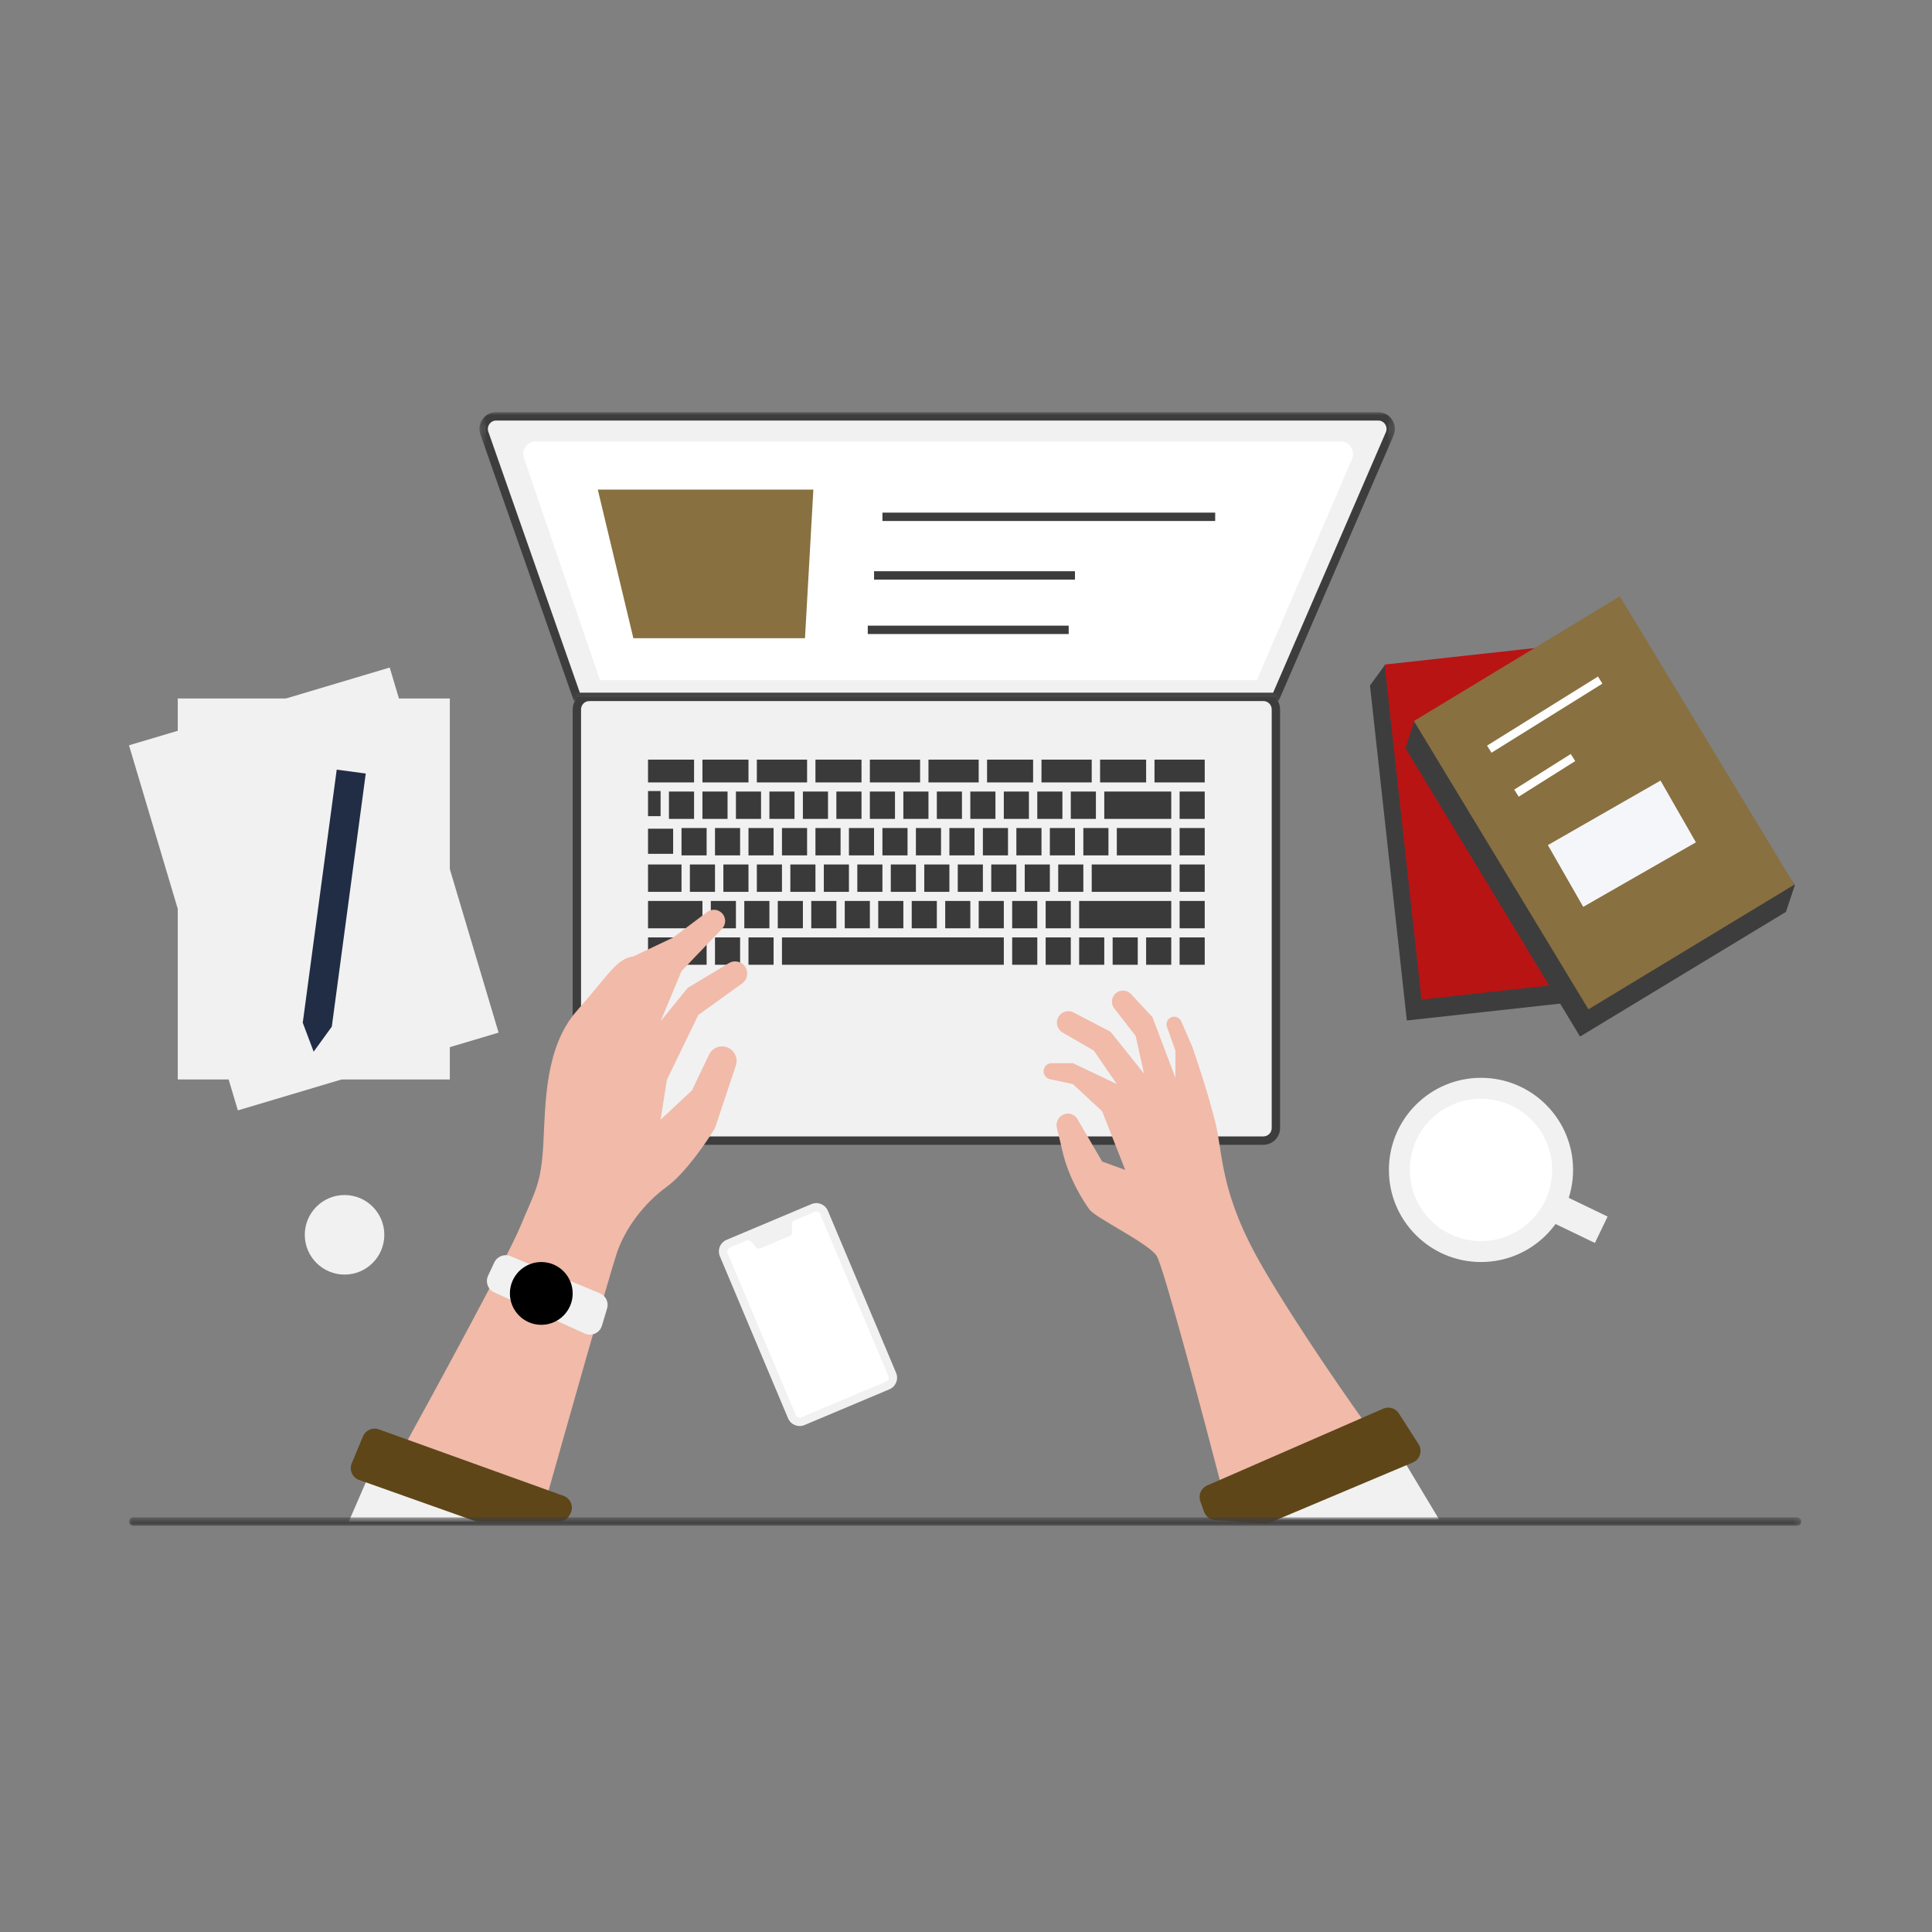 <svg width="300" height="300" viewBox="0 0 300 300" fill="none" xmlns="http://www.w3.org/2000/svg">
<rect x="0" y="0" width="300" height="300" fill="#808080" stroke="none"/>
<path d="M212.729 106.443L215.004 103.329L249.878 102.354L257.901 151.11L255.602 154.372L218.453 158.461L212.729 106.443Z" fill="#3E3D3D"/>
<path d="M215.004 103.194L252.152 99.103L257.877 151.122L220.728 155.211L215.004 103.194Z" fill="#B81414"/>
<path d="M20.03 115.732L60.514 103.654L77.42 160.344L36.935 172.421L20.03 115.732Z" fill="#F1F1F1"/>
<path d="M244.266 181.665C244.266 189.564 237.864 195.967 229.967 195.967C222.07 195.967 215.668 189.564 215.668 181.665C215.668 173.766 222.07 167.363 229.967 167.363C237.864 167.363 244.266 173.766 244.266 181.665Z" fill="#F1F1F1"/>
<path d="M216.642 224.57L223.467 235.946H190.319L216.642 224.57Z" fill="#F1F1F1"/>
<path d="M57.402 228.795L54.153 236.271H81.451L57.402 228.795Z" fill="#F1F1F1"/>
<path d="M89.575 110.155C89.575 109.078 90.448 108.205 91.525 108.205H196.169C197.246 108.205 198.119 109.078 198.119 110.155V175.164C198.119 176.241 197.246 177.114 196.169 177.114H91.525C90.448 177.114 89.575 176.241 89.575 175.164V110.155Z" fill="#F1F1F1"/>
<path fill-rule="evenodd" clip-rule="evenodd" d="M88.926 110.155C88.926 108.719 90.09 107.555 91.525 107.555H196.169C197.604 107.555 198.769 108.719 198.769 110.155V175.164C198.769 176.599 197.604 177.764 196.169 177.764H91.525C90.09 177.764 88.926 176.599 88.926 175.164V110.155ZM91.525 108.855C90.807 108.855 90.225 109.436 90.225 110.155V175.164C90.225 175.882 90.807 176.464 91.525 176.464H196.169C196.887 176.464 197.469 175.882 197.469 175.164V110.155C197.469 109.436 196.887 108.855 196.169 108.855H91.525Z" fill="#3E3D3D"/>
<path d="M218.254 116.188L219.554 112.105L250.224 96.828L278.7 137.458L277.322 141.595L245.352 160.955L218.254 116.188Z" fill="#3E3D3D"/>
<path d="M219.554 111.961L251.524 92.602L278.622 137.368L246.652 156.728L219.554 111.961Z" fill="#887040"/>
<path d="M27.601 108.459H69.849V167.617H27.601V108.459Z" fill="#F1F1F1"/>
<path d="M52.285 119.51L56.794 120.115L51.522 159.418L48.705 163.304L47.012 158.812L52.285 119.51Z" fill="#212D45"/>
<path fill-rule="evenodd" clip-rule="evenodd" d="M248.821 106.157L231.597 116.883L230.91 115.779L248.134 105.053L248.821 106.157ZM244.599 118.181L235.824 123.707L235.132 122.607L243.906 117.081L244.599 118.181Z" fill="white"/>
<path d="M240.352 131.227L257.846 121.207L263.337 130.797L245.843 140.817L240.352 131.227Z" fill="#F5F6FA"/>
<path d="M241.016 181.665C241.016 187.768 236.07 192.716 229.967 192.716C223.864 192.716 218.917 187.768 218.917 181.665C218.917 175.561 223.864 170.613 229.967 170.613C236.07 170.613 241.016 175.561 241.016 181.665Z" fill="white"/>
<path d="M242.015 185.24L249.628 188.907L247.655 193.007L240.042 189.341L242.015 185.24Z" fill="#F1F1F1"/>
<path d="M111.781 195.075C111.363 194.083 111.829 192.94 112.821 192.521L126 186.972C126.992 186.554 128.136 187.02 128.553 188.012L139.146 213.176C139.564 214.17 139.098 215.313 138.105 215.731L124.927 221.281C123.934 221.698 122.791 221.232 122.373 220.24L111.781 195.075Z" fill="#F1F1F1"/>
<path d="M112.978 194.571C112.839 194.24 112.995 193.859 113.326 193.72L115.889 192.641C116.146 192.532 116.445 192.6 116.629 192.811L117.367 193.651C117.552 193.862 117.85 193.93 118.108 193.822L122.635 191.915C122.893 191.806 123.053 191.545 123.031 191.266L122.945 190.151C122.924 189.872 123.084 189.611 123.341 189.502L126.504 188.17C126.835 188.031 127.216 188.186 127.355 188.517L137.948 213.682C138.087 214.013 137.932 214.394 137.601 214.533L124.422 220.082C124.091 220.222 123.71 220.066 123.571 219.736L112.978 194.571Z" fill="white"/>
<path d="M75.212 67.244C74.767 65.976 75.708 64.648 77.051 64.648H213.999C215.402 64.648 216.346 66.086 215.789 67.374L198.119 108.205H89.575L75.212 67.244Z" fill="#F1F1F1"/>
<mask id="mask0_1_54" style="mask-type:luminance" maskUnits="userSpaceOnUse" x="74" y="64" width="143" height="45">
<path d="M74.399 64H216.666V108.902H74.399V64Z" fill="white"/>
</mask>
<g mask="url(#mask0_1_54)">
<path fill-rule="evenodd" clip-rule="evenodd" d="M74.599 67.462C74.005 65.77 75.26 64 77.052 64H213.999C215.869 64 217.128 65.917 216.385 67.633L198.546 108.856H89.115L74.599 67.462ZM77.052 65.3C76.156 65.3 75.529 66.185 75.825 67.031L90.037 107.556H197.692L215.192 67.117C215.564 66.258 214.934 65.3 213.999 65.3H77.052Z" fill="#3E3D3D"/>
</g>
<path d="M81.36 71.131C80.926 69.865 81.867 68.549 83.204 68.549H208.155C209.556 68.549 210.499 69.984 209.945 71.271L195.157 105.604H93.162L81.36 71.131Z" fill="white"/>
<path d="M130.523 158.261C130.523 157.183 131.396 156.311 132.472 156.311H155.221C156.298 156.311 157.171 157.183 157.171 158.261V170.613C157.171 171.69 156.298 172.563 155.221 172.563H132.472C131.396 172.563 130.523 171.69 130.523 170.613V158.261Z" fill="#F1F1F1"/>
<path d="M98.35 99.103L92.825 76.025H126.298L124.998 99.103H98.35Z" fill="#887040"/>
<path fill-rule="evenodd" clip-rule="evenodd" d="M188.694 80.9H137.023V79.6H188.694V80.9ZM166.92 90.001H135.723V88.701H166.92V90.001ZM165.945 98.452H134.748V97.152H165.945V98.452Z" fill="#3E3D3D"/>
<path d="M100.625 117.955H107.774V121.494H100.625V117.955Z" fill="#3A3A3A"/>
<path d="M109.074 117.955H116.224V121.494H109.074V117.955Z" fill="#3A3A3A"/>
<path d="M117.523 117.955H125.323V121.494H117.523V117.955Z" fill="#3A3A3A"/>
<path d="M126.623 117.955H133.773V121.494H126.623V117.955Z" fill="#3A3A3A"/>
<path d="M135.072 117.955H142.872V121.494H135.072V117.955Z" fill="#3A3A3A"/>
<path d="M144.172 117.955H151.971V121.494H144.172V117.955Z" fill="#3A3A3A"/>
<path d="M153.271 117.955H160.421V121.494H153.271V117.955Z" fill="#3A3A3A"/>
<path d="M161.721 117.955H169.52V121.494H161.721V117.955Z" fill="#3A3A3A"/>
<path d="M170.82 117.955H177.97V121.494H170.82V117.955Z" fill="#3A3A3A"/>
<path d="M179.27 117.955H187.069V121.494H179.27V117.955Z" fill="#3A3A3A"/>
<path d="M100.625 122.832H102.575V126.733H100.625V122.832Z" fill="#3A3A3A"/>
<path d="M100.625 128.682H104.525V132.582H100.625V128.682Z" fill="#3A3A3A"/>
<path d="M100.625 134.236H105.825V138.484H100.625V134.236Z" fill="#3A3A3A"/>
<path d="M100.625 139.898H109.074V144.146H100.625V139.898Z" fill="#3A3A3A"/>
<path d="M103.875 122.91H107.774V127.157H103.875V122.91Z" fill="#3A3A3A"/>
<path d="M105.825 128.574H109.724V132.822H105.825V128.574Z" fill="#3A3A3A"/>
<path d="M107.124 134.236H111.024V138.484H107.124V134.236Z" fill="#3A3A3A"/>
<path d="M111.024 128.574H114.923V132.822H111.024V128.574Z" fill="#3A3A3A"/>
<path d="M112.324 134.236H116.224V138.484H112.324V134.236Z" fill="#3A3A3A"/>
<path d="M110.374 139.898H114.274V144.146H110.374V139.898Z" fill="#3A3A3A"/>
<path d="M100.625 145.562H104.525V149.809H100.625V145.562Z" fill="#3A3A3A"/>
<path d="M116.224 128.574H120.124V132.822H116.224V128.574Z" fill="#3A3A3A"/>
<path d="M117.523 134.236H121.423V138.484H117.523V134.236Z" fill="#3A3A3A"/>
<path d="M115.574 139.898H119.474V144.146H115.574V139.898Z" fill="#3A3A3A"/>
<path d="M105.825 145.562H109.724V149.809H105.825V145.562Z" fill="#3A3A3A"/>
<path d="M121.424 128.574H125.323V132.822H121.424V128.574Z" fill="#3A3A3A"/>
<path d="M122.724 134.236H126.623V138.484H122.724V134.236Z" fill="#3A3A3A"/>
<path d="M120.773 139.898H124.673V144.146H120.773V139.898Z" fill="#3A3A3A"/>
<path d="M111.024 145.562H114.923V149.809H111.024V145.562Z" fill="#3A3A3A"/>
<path d="M126.623 128.574H130.523V132.822H126.623V128.574Z" fill="#3A3A3A"/>
<path d="M127.923 134.236H131.822V138.484H127.923V134.236Z" fill="#3A3A3A"/>
<path d="M125.973 139.898H129.873V144.146H125.973V139.898Z" fill="#3A3A3A"/>
<path d="M116.224 145.562H120.124V149.809H116.224V145.562Z" fill="#3A3A3A"/>
<path d="M131.822 128.574H135.722V132.822H131.822V128.574Z" fill="#3A3A3A"/>
<path d="M133.123 134.236H137.023V138.484H133.123V134.236Z" fill="#3A3A3A"/>
<path d="M131.173 139.898H135.072V144.146H131.173V139.898Z" fill="#3A3A3A"/>
<path d="M137.022 128.574H140.922V132.822H137.022V128.574Z" fill="#3A3A3A"/>
<path d="M138.322 134.236H142.222V138.484H138.322V134.236Z" fill="#3A3A3A"/>
<path d="M136.373 139.898H140.272V144.146H136.373V139.898Z" fill="#3A3A3A"/>
<path d="M142.222 128.574H146.122V132.822H142.222V128.574Z" fill="#3A3A3A"/>
<path d="M143.522 134.236H147.422V138.484H143.522V134.236Z" fill="#3A3A3A"/>
<path d="M141.572 139.898H145.472V144.146H141.572V139.898Z" fill="#3A3A3A"/>
<path d="M147.422 128.574H151.321V132.822H147.422V128.574Z" fill="#3A3A3A"/>
<path d="M148.722 134.236H152.622V138.484H148.722V134.236Z" fill="#3A3A3A"/>
<path d="M146.772 139.898H150.671V144.146H146.772V139.898Z" fill="#3A3A3A"/>
<path d="M152.622 128.574H156.522V132.822H152.622V128.574Z" fill="#3A3A3A"/>
<path d="M153.921 134.236H157.821V138.484H153.921V134.236Z" fill="#3A3A3A"/>
<path d="M151.972 139.898H155.872V144.146H151.972V139.898Z" fill="#3A3A3A"/>
<path d="M157.821 128.574H161.721V132.822H157.821V128.574Z" fill="#3A3A3A"/>
<path d="M159.121 134.236H163.021V138.484H159.121V134.236Z" fill="#3A3A3A"/>
<path d="M157.171 139.898H161.071V144.146H157.171V139.898Z" fill="#3A3A3A"/>
<path d="M163.021 128.574H166.92V132.822H163.021V128.574Z" fill="#3A3A3A"/>
<path d="M164.321 134.236H168.22V138.484H164.321V134.236Z" fill="#3A3A3A"/>
<path d="M162.371 139.898H166.271V144.146H162.371V139.898Z" fill="#3A3A3A"/>
<path d="M169.521 134.236H181.87V138.484H169.521V134.236Z" fill="#3A3A3A"/>
<path d="M167.57 139.898H181.87V144.146H167.57V139.898Z" fill="#3A3A3A"/>
<path d="M168.221 128.574H172.121V132.822H168.221V128.574Z" fill="#3A3A3A"/>
<path d="M173.42 128.574H181.87V132.822H173.42V128.574Z" fill="#3A3A3A"/>
<path d="M109.074 122.91H112.974V127.157H109.074V122.91Z" fill="#3A3A3A"/>
<path d="M114.274 122.91H118.173V127.157H114.274V122.91Z" fill="#3A3A3A"/>
<path d="M119.474 122.91H123.373V127.157H119.474V122.91Z" fill="#3A3A3A"/>
<path d="M124.673 122.91H128.573V127.157H124.673V122.91Z" fill="#3A3A3A"/>
<path d="M129.873 122.91H133.773V127.157H129.873V122.91Z" fill="#3A3A3A"/>
<path d="M135.072 122.91H138.972V127.157H135.072V122.91Z" fill="#3A3A3A"/>
<path d="M140.272 122.91H144.172V127.157H140.272V122.91Z" fill="#3A3A3A"/>
<path d="M145.472 122.91H149.372V127.157H145.472V122.91Z" fill="#3A3A3A"/>
<path d="M150.671 122.91H154.571V127.157H150.671V122.91Z" fill="#3A3A3A"/>
<path d="M155.872 122.91H159.771V127.157H155.872V122.91Z" fill="#3A3A3A"/>
<path d="M161.071 122.91H164.971V127.157H161.071V122.91Z" fill="#3A3A3A"/>
<path d="M166.271 122.91H170.171V127.157H166.271V122.91Z" fill="#3A3A3A"/>
<path d="M183.169 122.91H187.069V127.157H183.169V122.91Z" fill="#3A3A3A"/>
<path d="M183.169 128.574H187.069V132.822H183.169V128.574Z" fill="#3A3A3A"/>
<path d="M183.169 134.236H187.069V138.484H183.169V134.236Z" fill="#3A3A3A"/>
<path d="M183.169 139.898H187.069V144.146H183.169V139.898Z" fill="#3A3A3A"/>
<path d="M183.169 145.562H187.069V149.809H183.169V145.562Z" fill="#3A3A3A"/>
<path d="M177.97 145.562H181.87V149.809H177.97V145.562Z" fill="#3A3A3A"/>
<path d="M172.771 145.562H176.67V149.809H172.771V145.562Z" fill="#3A3A3A"/>
<path d="M167.57 145.562H171.47V149.809H167.57V145.562Z" fill="#3A3A3A"/>
<path d="M162.371 145.562H166.271V149.809H162.371V145.562Z" fill="#3A3A3A"/>
<path d="M157.171 145.562H161.071V149.809H157.171V145.562Z" fill="#3A3A3A"/>
<path d="M121.424 145.562H155.872V149.809H121.424V145.562Z" fill="#3A3A3A"/>
<path d="M171.471 122.91H181.87V127.157H171.471V122.91Z" fill="#3A3A3A"/>
<path d="M80.801 190.441C78.981 194.861 67.91 215.253 62.602 224.895L84.376 234.322C87.734 222.403 94.71 197.787 95.75 194.666C97.05 190.766 99.974 186.865 103.549 184.265C106.409 182.185 109.724 177.33 111.024 175.164L114.262 165.445C114.635 164.327 114.082 163.112 112.995 162.659C111.89 162.198 110.619 162.684 110.103 163.764L107.449 169.313L102.574 173.864L103.549 167.688L108.424 157.611L115.248 152.697C115.998 152.157 116.245 151.153 115.832 150.328C115.342 149.348 114.121 148.992 113.181 149.555L106.799 153.386L102.574 158.587L105.824 150.786L112.118 144.216C112.774 143.532 112.762 142.448 112.093 141.778C111.48 141.165 110.508 141.096 109.815 141.616L104.524 145.585L98.349 148.51C95.75 148.835 94.45 151.436 89.575 156.961C84.701 162.487 84.701 170.938 84.376 177.439C84.05 183.94 83.076 184.915 80.801 190.441Z" fill="#F1BAA9"/>
<path d="M90.793 207.069L76.75 200.685C75.761 200.236 75.33 199.063 75.793 198.079L76.759 196.026C77.202 195.084 78.308 194.657 79.27 195.055L93.15 200.818C94.073 201.201 94.557 202.222 94.269 203.179L93.467 205.854C93.127 206.986 91.868 207.558 90.793 207.069Z" fill="#F1F1F1"/>
<path d="M88.926 200.842C88.926 203.535 86.743 205.718 84.051 205.718C81.359 205.718 79.176 203.535 79.176 200.842C79.176 198.15 81.359 195.967 84.051 195.967C86.743 195.967 88.926 198.15 88.926 200.842Z" fill="black"/>
<path d="M179.595 194.991C180.634 196.551 186.961 220.344 189.994 232.045L213.393 222.944C209.927 218.177 201.628 206.302 196.169 196.941C189.344 185.239 189.994 179.388 188.694 174.188C187.654 170.027 185.878 164.653 185.119 162.486L183.413 158.584C183.116 157.907 182.28 157.662 181.666 158.071C181.213 158.374 181.024 158.946 181.207 159.459L182.519 163.136V167.362L178.945 157.935L175.634 154.37C175.097 153.792 174.235 153.655 173.545 154.038C172.625 154.549 172.378 155.76 173.025 156.591L176.345 160.861L177.645 166.712L172.445 160.211L166.712 157.219C165.78 156.733 164.632 157.158 164.241 158.134C163.914 158.953 164.237 159.889 165.001 160.331L169.845 163.136L173.42 168.337L166.595 165.086H163.304C162.609 165.086 162.046 165.65 162.046 166.345C162.046 166.938 162.46 167.451 163.04 167.575L166.595 168.337L171.145 172.562L174.72 181.664L171.145 180.363L167.292 173.757C166.886 173.061 166.049 172.745 165.284 173C164.393 173.297 163.886 174.268 164.117 175.179C164.326 176.007 164.608 177.17 164.971 178.738C165.945 182.964 168.22 186.539 169.195 187.839C170.17 189.139 178.295 193.04 179.595 194.991Z" fill="#F1BAA9"/>
<path d="M186.382 233.112L186.965 234.745C187.226 235.475 187.895 235.982 188.668 236.035L196.356 236.565C196.66 236.586 196.966 236.535 197.247 236.417L219.384 227.094C220.498 226.625 220.921 225.264 220.27 224.245L217.215 219.471C216.698 218.664 215.671 218.352 214.793 218.735L187.439 230.668C186.499 231.079 186.037 232.146 186.382 233.112Z" fill="#5E4618"/>
<path d="M55.767 229.808L73.66 236.159C73.869 236.233 74.09 236.271 74.312 236.271H86.746C87.484 236.271 88.159 235.854 88.489 235.193L88.594 234.984C89.116 233.939 88.609 232.673 87.511 232.277L58.824 221.948C57.846 221.595 56.764 222.072 56.364 223.033L54.62 227.22C54.189 228.252 54.713 229.434 55.767 229.808Z" fill="#5E4618"/>
<path d="M59.677 191.74C59.677 195.151 56.913 197.916 53.503 197.916C50.092 197.916 47.328 195.151 47.328 191.74C47.328 188.329 50.092 185.564 53.503 185.564C56.913 185.564 59.677 188.329 59.677 191.74Z" fill="#F1F1F1"/>
<mask id="mask1_1_54" style="mask-type:luminance" maskUnits="userSpaceOnUse" x="20" y="235" width="260" height="2">
<path d="M20 235.568H279.733V236.923H20V235.568Z" fill="white"/>
</mask>
<g mask="url(#mask1_1_54)">
<path fill-rule="evenodd" clip-rule="evenodd" d="M20.031 236.273C20.031 235.914 20.322 235.622 20.681 235.622H279.04C279.399 235.622 279.69 235.914 279.69 236.273C279.69 236.632 279.399 236.923 279.04 236.923H20.681C20.322 236.923 20.031 236.632 20.031 236.273Z" fill="#3E3D3D"/>
</g>
</svg>

